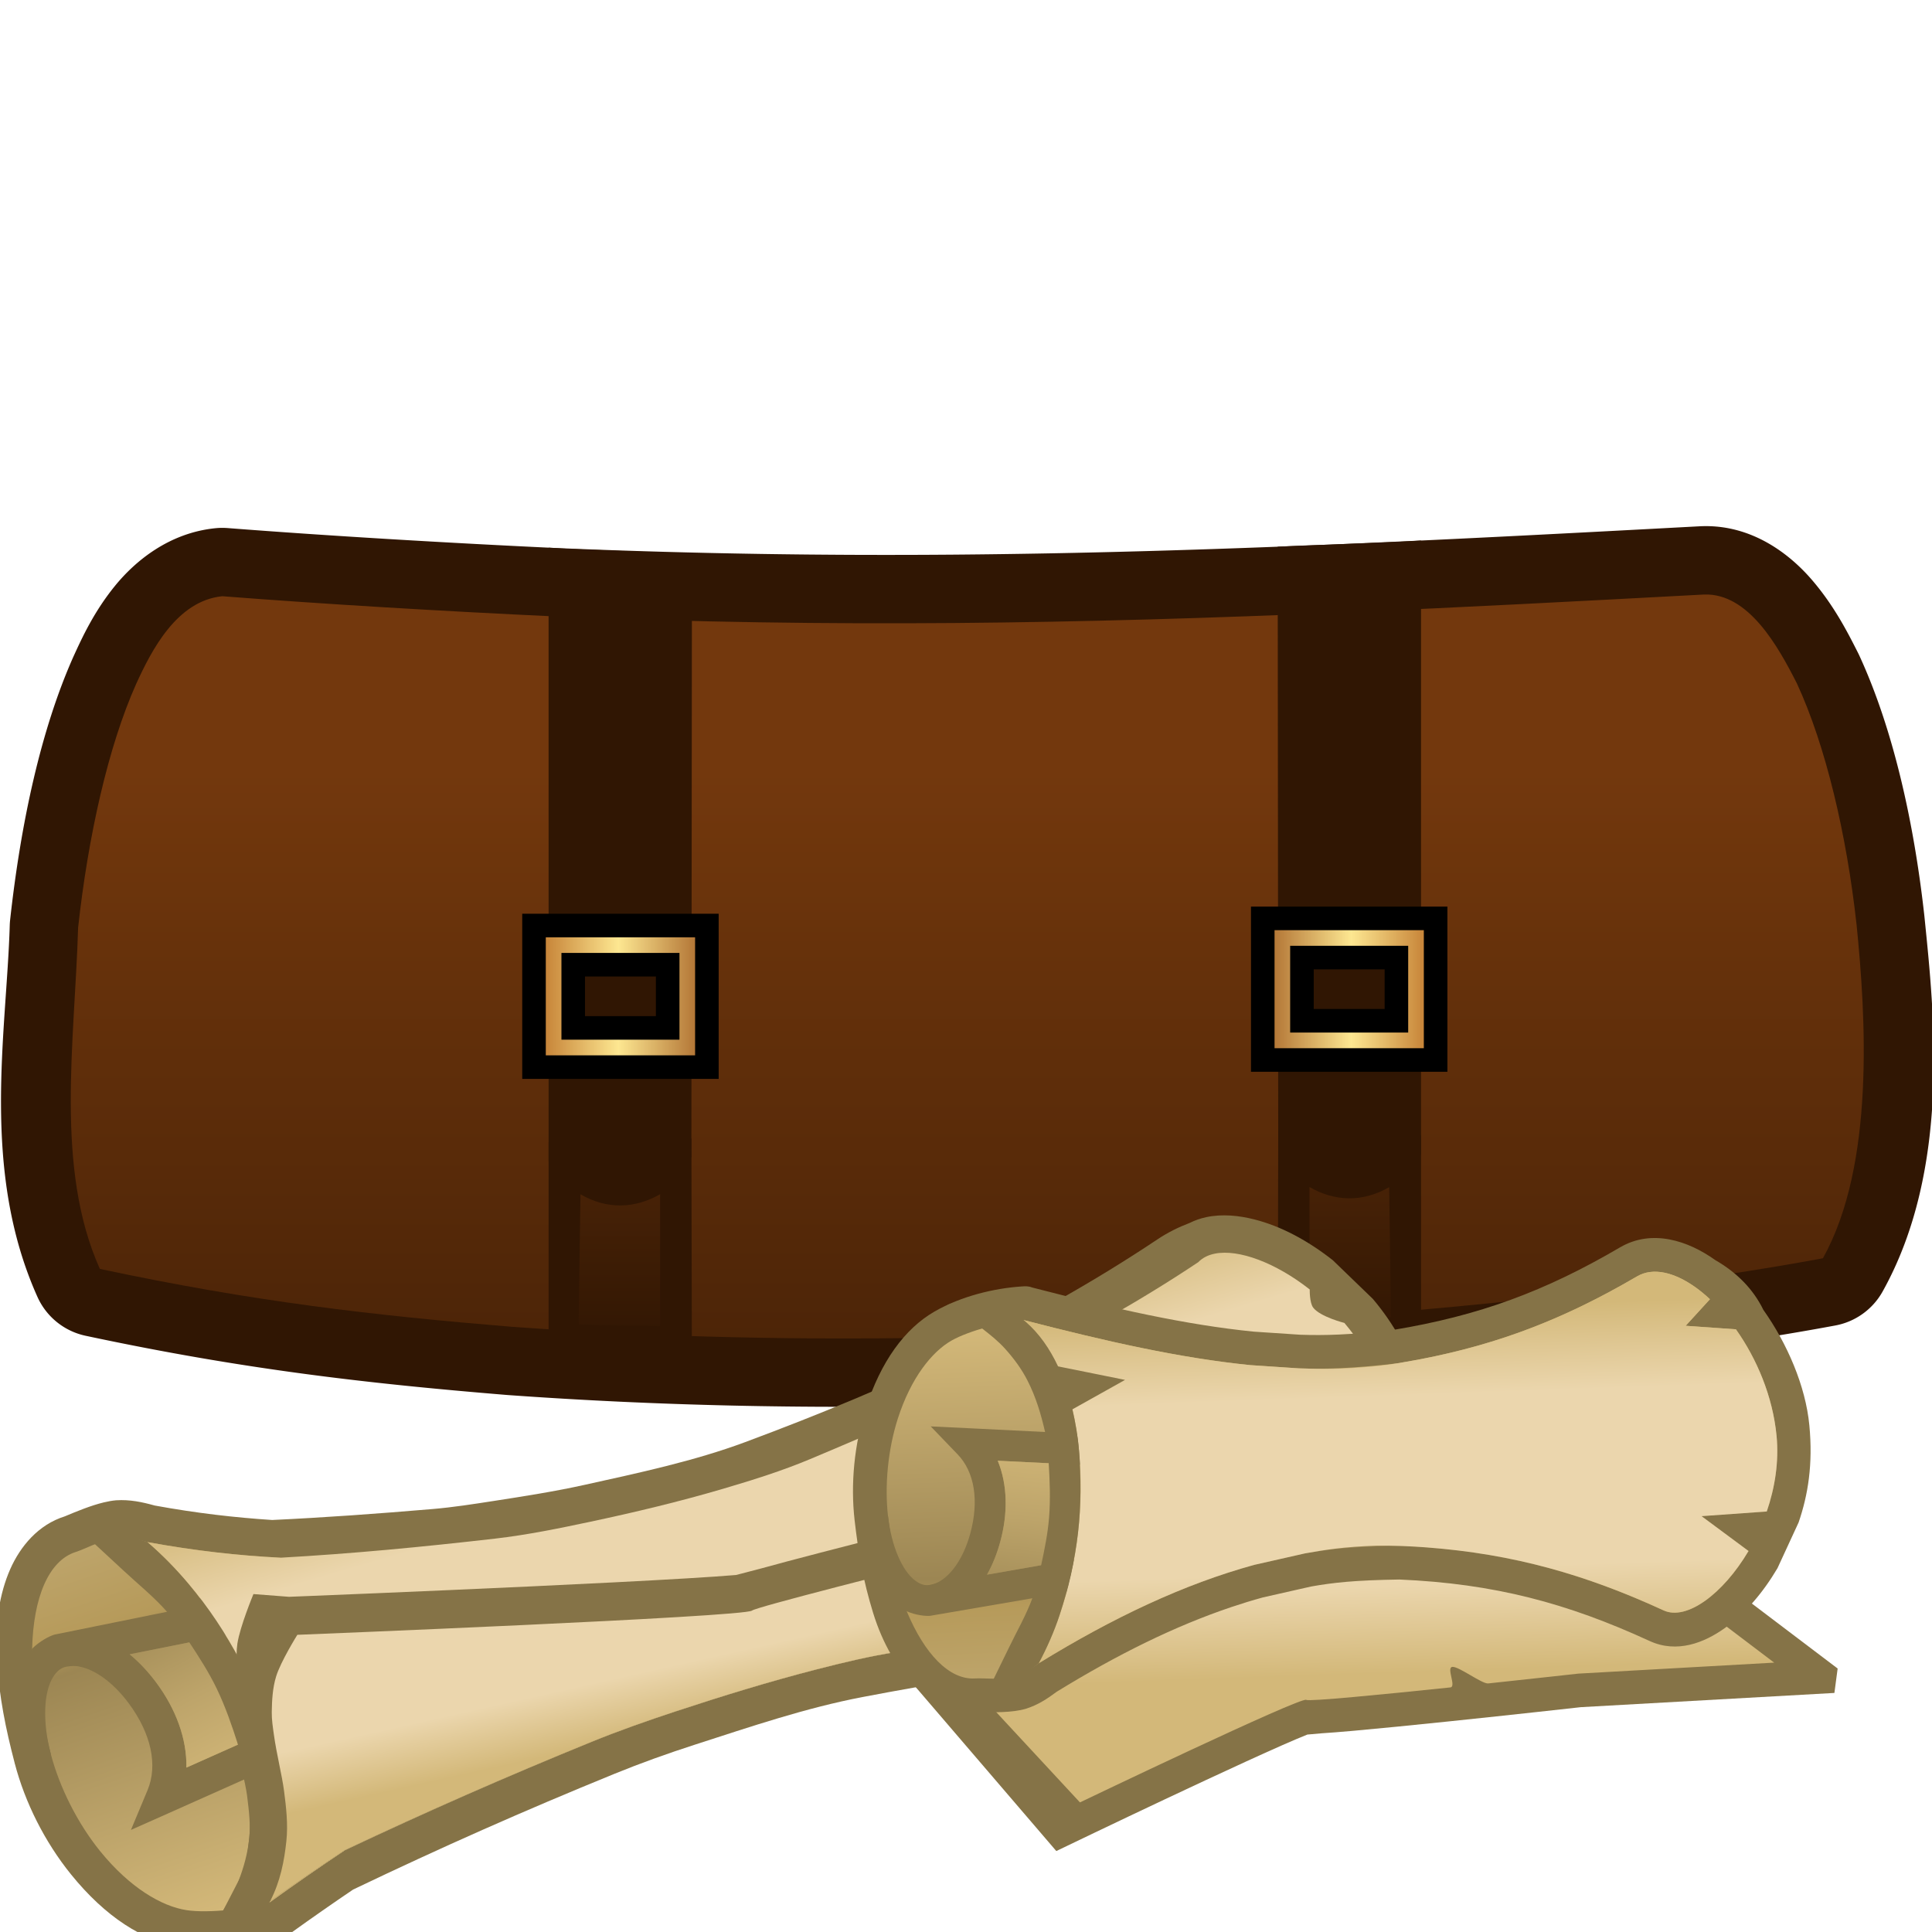 <svg height="500" viewBox="0 0 132.292 132.292" width="500" xmlns="http://www.w3.org/2000/svg" xmlns:xlink="http://www.w3.org/1999/xlink"><linearGradient id="a"><stop offset="0" stop-color="#73380d"/><stop offset="1" stop-color="#301603"/></linearGradient><linearGradient id="b" gradientUnits="userSpaceOnUse" spreadMethod="pad" x1="277.528" x2="291.031" y1="91.143" y2="91.143"><stop offset="0" stop-color="#9f571d"/><stop offset=".511" stop-color="#fde791"/><stop offset="1" stop-color="#b7671e"/></linearGradient><linearGradient id="c" gradientTransform="matrix(-.699 0 0 .699 473.286 27.425)" gradientUnits="userSpaceOnUse" x1="270.445" x2="270.445" xlink:href="#a" y1="81.819" y2="126.113"/><linearGradient id="d" gradientUnits="userSpaceOnUse" x1="268.336" x2="268.336" xlink:href="#a" y1="75.56" y2="144.935"/><linearGradient id="e" gradientUnits="userSpaceOnUse" x1="24.154" x2="47.18" xlink:href="#f" y1="66.368" y2="96.998"/><linearGradient id="f"><stop offset="0" stop-color="#d3b879"/><stop offset=".25" stop-color="#ebd6ad"/><stop offset=".5" stop-color="#ebd6ad"/><stop offset=".75" stop-color="#ebd6ad"/><stop offset="1" stop-color="#d3b879"/></linearGradient><linearGradient id="g" gradientUnits="userSpaceOnUse" x1="21.193" x2="44.479" xlink:href="#h" y1="67.184" y2="97.86"/><linearGradient id="h"><stop offset="0" stop-color="#d3b879"/><stop offset=".286" stop-color="#bda46a"/><stop offset=".708" stop-color="#9c8653"/><stop offset=".79" stop-color="#b69a5a"/><stop offset="1" stop-color="#bda46a"/></linearGradient><linearGradient id="i" gradientUnits="userSpaceOnUse" x1="29.48" x2="45.497" xlink:href="#j" y1="74.917" y2="103.648"/><linearGradient id="j"><stop offset="0" stop-color="#d3b879"/><stop offset=".286" stop-color="#bda46a"/><stop offset=".5" stop-color="#a8915b"/><stop offset=".79" stop-color="#bda46a"/><stop offset="1" stop-color="#d3b879"/></linearGradient><linearGradient id="k" gradientUnits="userSpaceOnUse" x1="24.89" x2="47.916" xlink:href="#f" y1="63.626" y2="94.256"/><linearGradient id="l" gradientTransform="matrix(-2.729 -2.614 2.614 -2.729 1629.801 1610.742)" gradientUnits="userSpaceOnUse" x1="21.193" x2="44.479" xlink:href="#h" y1="67.184" y2="97.86"/><linearGradient id="m" gradientTransform="matrix(-2.729 -2.614 2.614 -2.729 1629.801 1610.742)" gradientUnits="userSpaceOnUse" x1="29.48" x2="45.497" xlink:href="#j" y1="74.917" y2="103.648"/><linearGradient id="n" gradientTransform="matrix(-2.729 -2.614 2.614 -2.729 1595.471 1737.019)" gradientUnits="userSpaceOnUse" x1="54.054" x2="70.901" xlink:href="#f" y1="93.022" y2="110.74"/><linearGradient id="o" gradientTransform="matrix(-4.626 -2.614 4.431 -2.729 1582.946 1610.742)" gradientUnits="userSpaceOnUse" x1="24.89" x2="47.916" xlink:href="#f" y1="63.626" y2="94.256"/><g><g stroke-width="1.018" transform="matrix(.983 0 0 .983 -195.545 -21.508)"><path d="m317.48 58.533a4.763 4.763 0 0 0 -.098.004c-9.139.489-16.357.87-24.928 1.242-18.551.79-35.428 1.076-54.498.289-7.86-.366-16.286-.869-23.178-1.404a4.763 4.763 0 0 0 -.844.01c-3.207.322-5.575 2.262-7.016 4.039-1.441 1.777-2.265 3.569-2.836 4.816a4.763 4.763 0 0 0 -.016.035c-2.305 5.146-3.701 11.715-4.436 18.414a4.763 4.763 0 0 0 -.025.377c-.222 7.501-2.042 17.011 1.93 25.863a4.763 4.763 0 0 0 3.354 2.709c10.943 2.332 19.505 3.313 29.33 4.123a4.763 4.763 0 0 0 .049.004c20.907 1.505 41.239.828 62.887-1.092l-.004.002c9.887-.866 20.391-2.033 29.627-3.754a4.763 4.763 0 0 0 3.287-2.363c4.787-8.585 3.592-19.415 2.92-26.066a4.763 4.763 0 0 0 -.004-.043c-.73-6.63-2.197-13.144-4.566-18.256a4.763 4.763 0 0 0 -.074-.15c-.7-1.382-1.649-3.259-3.205-5.066s-4.183-3.847-7.656-3.732zm.055 9.533c.028.036.124.115.383.416.557.646 1.27 1.882 1.879 3.074 1.64 3.567 3.07 9.384 3.713 15.205.556 5.526.576 13.571-1.102 18.48-8.145 1.392-17.275 2.46-26.088 3.232a4.763 4.763 0 0 0 -.004.002c-21.313 1.89-41.086 2.536-61.34 1.08-8.718-.719-16.272-1.663-25.352-3.465-1.336-5.064-.734-11.943-.506-19.182.662-5.957 2.043-11.871 3.637-15.436.487-1.061 1.068-2.152 1.562-2.762.447-.551.51-.51.51-.506 6.894.526 15.02 1.019 22.711 1.377a4.763 4.763 0 0 0 .025.002c19.399.801 36.6.506 55.301-.291a4.763 4.763 0 0 0 .004 0c8.496-.369 15.705-.749 24.666-1.229z" fill="#301603" stroke-linecap="round" stroke-linejoin="round" stroke-width="1.018"/><path d="m328.248 86.259c-.688-6.244-2.143-12.435-4.154-16.775-1.319-2.603-3.374-6.293-6.456-6.191-9.141.489-16.381.87-24.977 1.244-18.627.794-35.666 1.085-54.901.291-7.912-.368-16.381-.874-23.349-1.416-3.177.319-4.936 3.783-5.995 6.099-1.955 4.366-3.352 10.636-4.048 16.986-.236 7.954-1.632 16.759 1.515 23.773 10.717 2.284 18.99 3.232 28.73 4.035 20.585 1.482 40.64.82 62.124-1.085 9.807-.859 20.194-2.019 29.17-3.691 3.631-6.511 2.994-16.814 2.342-23.27z" fill="url(#d)" stroke-linecap="round" stroke-linejoin="round" stroke-width="9.693"/><g stroke-width="1.018"><g transform="translate(8.629 -.359)"><path d="m289.285 101.308v16.949c-1.851.1-8.138.737-9.986.811l.038-18.039c.899.515 4.031 2.37 5.034 2.35.96-.019 4.075-1.589 4.914-2.071z" fill="#301603" stroke-width=".208"/><path d="m279.299 60.322c1.852-.105 8.139-.29 9.986-.43v42.738c-.232.748-1.053 1.578-2.03 2.191-.97.608-2.095 1.002-2.951.889-1.09-.046-1.966-.319-2.668-.716-1.23-.694-1.926-1.764-2.298-2.644z" fill="#301603" stroke-width=".208"/><path d="m281.518 104.927v9.2c1.851-.074 3.827-.031 5.674-.13l-.127-9.061c-.899.515-1.851.794-2.853.774-.96-.019-1.856-.3-2.694-.782z" fill="url(#c)" stroke-width=".208"/><path d="m287.065 64.761c-1.852.141-3.701.134-5.547.239l0 35.562c1.135 1.334 2.075 1.806 2.762 1.82.69.014 1.608-.392 2.785-1.81z" fill="url(#c)" stroke-width=".208"/><path d="m278.259 86.212v9.864h12.042v-9.864h-12.042zm2.731 2.73h6.58v4.402h-6.581v-4.402z" fill="url(#b)" stroke="#000" stroke-width="1.641"/></g><g transform="matrix(-1 0 0 1 526.426 .138)"><path d="m289.285 101.308v16.949c-1.851.1-8.138.737-9.986.811l.038-18.039c.899.515 4.031 2.37 5.034 2.35.96-.019 4.075-1.589 4.914-2.071z" fill="#301603" stroke-width=".208"/><path d="m279.299 60.322c1.852-.105 8.139-.29 9.986-.43v42.738c-.232.748-1.053 1.578-2.03 2.191-.97.608-2.095 1.002-2.951.889-1.09-.046-1.966-.319-2.668-.716-1.23-.694-1.926-1.764-2.298-2.644z" fill="#301603" stroke-width=".208"/><path d="m281.518 104.927v9.2c1.851-.074 3.827-.031 5.674-.13l-.127-9.061c-.899.515-1.851.794-2.853.774-.96-.019-1.856-.3-2.694-.782z" fill="url(#c)" stroke-width=".208"/><path d="m287.065 64.761c-1.852.141-3.701.134-5.547.239l0 35.562c1.135 1.334 2.075 1.806 2.762 1.82.69.014 1.608-.392 2.785-1.81z" fill="url(#c)" stroke-width=".208"/><path d="m278.259 86.212v9.864h12.042v-9.864h-12.042zm2.731 2.73h6.58v4.402h-6.581v-4.402z" fill="url(#b)" stroke="#000" stroke-width="1.641"/></g></g></g><g stroke-width="1.456" transform="matrix(-.178 .039 .039 .178 272.667 -181.536)"><path d="m1723.443 1385.76c1.4.846 2.765.957 4.344 1.094 11.291.974 25.248-.113 37.238-4.725 13.507-5.194 25.383-17.245 34.514-35.443 7.08-14.108 11.13-30.182 11.746-45.215.572-13.983.323-25.499-1.658-39.207-1.981-13.708-6.637-24.801-12.227-32.469-5.59-7.668-13.936-14.166-24.336-15.086-4.979-.909-10.453-1.879-15.395-1.988-1.647-.036-3.235.023-4.726.213-5.178.798-9.396 2.724-13.775 5.035-14.792 6.194-28.418 10.842-41.945 14.751-19.686 3.356-39.251 6.177-59.828 8.888-7.535.993-15.248 1.459-22.926 1.938-11.58.722-23.207 1.429-34.852 1.404-20.822-.045-42.041.089-62.289-2.775-58.892-8.332-114.334-20.414-167.67-41.283-4.267-1.669-8.669-2.766-13.112-3.425-2.164-.543-4.343-.794-6.509-.784-6.158.027-12.204 2.047-17.432 4.66-9.294 4.646-17.919 12.006-25.578 21.307l-11.609 17.447c-5.628 10.692-9.668 22.939-10.635 39.271-.967 16.332 3.864 35.002 11.521 50.375 2.853 9.206 8.476 17.044 16.664 23.615 9.825 9.612 23.922 16.901 38.244 11.262 1.784-.703 3.558-1.368 5.332-2.025 53.734-11.721 104.418-15.952 158.154-17.404 21.826-.59 43.636 1.893 65.199 3.971 10.839 1.045 21.612 2.433 32.148 4.262 36.5 6.334 69.314 13.033 105.176 21.453 8.38 3.335 17.016 6.913 26.221 10.885z" fill="#857347"/><path d="m1757.029 1226.652c-.755.01-1.493.058-2.199.154-3.585.487-10.086 4.012-10.086 4.012-16.668 6.986-32.175 12.221-47.521 16.408v112.615c10.178 3.963 20.625 8.255 31.77 13.064 7.934.685 23.291-.876 31.008-3.844 8.82-3.392 19.061-12.779 27.027-28.656 6.068-12.091 9.747-26.717 10.271-39.508.524-12.79-.59-25.603-1.619-40.262-4.535-18.561-13.091-31.029-23.848-31.98-3.295-.291-9.515-2.076-14.803-2.004z" fill="url(#l)"/><path d="m1697.223 1251.484v20.244l40.244-.746 22.883-.424c-2.831 3.573-5.373 7.793-7.547 12.635-5.009 11.151-6.708 22.965-4.176 33.516l-20.791-4.291-30.613-6.32v13.229l30.105 6.166 30.787 6.369 15.877 3.26-9.307-13.277c-5.769-8.248-5.912-20.347-.084-33.324 4.336-9.657 10.136-15.24 14.836-17.334 1.745-.864 3.237-1.048 5.137-1.172 2.115-.041 3.922.912 5.727 2.766 4.588 4.71 7.524 15.331 7 28.121l13.984.57-15.604-40.834c-3.426-2.16-7.376-3.243-9.383-3.356l-43.096.676s-20.955-4.508-45.98-6.473z" fill="#857347"/><path d="m1760.35 1270.559-22.883.424-40.244.746v34.369l30.613 6.32 20.791 4.291c-2.533-10.551-.833-22.365 4.176-33.516 2.174-4.842 4.716-9.062 7.547-12.635z" fill="url(#m)"/><path d="m1773.064 1214.709-28.318 16.109c-4.214 5.603-8.37 11.993-11.662 18.494-5.276 10.419-9.709 21.347-12.83 32.602-3.059 11.031-4.756 22.459-5.68 33.869-.465 5.742-.326 11.702.078 17.281l-17.43 6.471v4.518l20.596 7.607c2.239 7.753 5.624 14.677 10.387 20.344.26.309.785.902.785.902s20.216 13.214 30.348 11.115c0 0-8.746-7.692-12.734-11.924-2.917-3.095-5.836-6.249-8.154-9.815-2.941-4.524-5.395-9.118-7.184-14.508-2.375-7.159-3.425-14.758-3.938-22.283-.296-4.351.102-8.732.508-13.074.699-7.478 1.576-14.98 3.311-22.287 1.553-6.54 3.91-12.874 6.32-19.148 1.701-4.429 3.437-8.876 5.736-13.025 3.658-6.601 8.45-12.507 12.732-18.721 5.659-8.211 17.129-24.527 17.129-24.527z" fill="#857347"/><path d="m1616.904 1257.482c-12.022 1.225-24.315 1.393-36.514 1.469-17.045.107-34.155-.228-51.082-1.416-11.608-.815-23.279-1.851-34.44-3.902-55.041-10.118-107.937-21.36-158.323-41.074-1.914-1.268-4.21-1.84-6.769-1.793-9.138.17-21.621 8.245-31.943 20.779 0 0 1.17 4.846.193 6.946-1.837 3.945-10.22 8.125-10.22 8.125-4.852 9.219-8.222 19.609-8.863 30.432-.979 16.567 3.236 33.092 9.893 46.455l20.43 4.662-11.672 9.371c1.675 2.13 3.39 4.078 5.162 5.811 7.73 7.563 16.163 11.064 23.326 8.244 3.509-1.382 6.992-2.645 10.463-3.834 47.89-9.683 93.779-13.302 141.998-16.358 10.239-.649 20.614-.423 30.892-.053 18.458.664 36.829 2.197 55.045 4.074 11.225 1.157 22.421 2.525 33.353 4.42 34.407 5.965 65.993 12.332 99.389 20.004 10.178 3.963 20.623 8.254 31.767 13.063-.266-.297-.525-.593-.785-.902-4.898-5.948-7.989-13.117-10.387-20.344-1.98-5.968-2.623-12.332-3.166-18.596-.498-5.739-.422-11.375-.078-17.281.642-11.062 2.564-22.57 5.68-33.869 3.115-11.299 7.423-22.386 12.838-32.609 3.535-6.674 7.441-12.884 11.654-18.486h-0c-16.669 6.986-32.177 12.221-47.523 16.408-26.461 4.26-52.641 7.436-80.318 10.256z" fill="url(#o)"/><path d="m1294.809 1354.957c7.505 7.484 24.114-.547 31.277-3.367 3.509-1.382 6.992-2.645 10.461-3.834 47.888-9.683 93.775-13.302 141.994-16.358 10.239-.649 20.615-.423 30.895-.053 18.458.665 36.828 2.198 55.045 4.074 11.225 1.156 22.416 2.534 33.353 4.42 34.322 5.917 66.034 12.317 99.389 19.906 10.091 3.892 20.418 8.076 31.375 12.709l21.209 14.06-3.203-14.416-8.154-9.816c-3.725-4.505-5.21-8.594-7.346-15.033-1.327-4.002-1.968-9.261-2.5-15.395-.419-4.831.069-13.008-.768-19.438-.922-7.089-3.189-13.937-4.666-20.932-1.133-5.367-1.271-11.011-3.217-16.139-2.32-6.115-9.895-16.942-9.895-16.942l-12.836 3.867-6.84 1.215s-41.345 7.346-83 14.457c-20.828 3.556-41.757 7.055-57.412 9.516-7.827 1.23-14.381 2.206-18.596 2.76l-9.955-.393c-5.898-.326-13.672-.663-22.877-1.02-18.409-.713-42.415-1.486-66.324-2.205-47.413-1.425-93.586-2.601-94.629-2.648l-105.447-10.354-2.898 9.836 54.815 61.004z" fill="#857347"/><path d="m1728.598 1372.455c-5.291-6.399-8.382-13.568-10.779-20.795-1.98-5.968-2.623-12.332-3.166-18.596-.498-5.739-.226-14.324-.793-21.459-.222-2.791-.384-5.611-1.02-8.338-1.025-4.396-2.261-8.847-4.471-12.783-2.868-5.108-11.146-13.589-11.146-13.589-.011.001-165.708 29.443-168.847 27.669-1.617-.914-52.635-2.643-101.719-4.106-4.558-.136.824 8.445-3.66 8.314-4.484-.13-18.835-8.974-23.162-9.098-34.887-.993-62.809-1.706-63.449-1.727l-81.416-8.027 43.588 49.379-.348 3.984c.052.03.889.527.889.527 7.73 7.563 19.823 10.597 26.986 7.777 3.509-1.382 6.992-2.645 10.461-3.834 47.888-9.683 93.775-13.302 141.994-16.358 10.239-.649 20.615-.423 30.895-.053 18.458.665 36.828 2.198 55.045 4.074 11.225 1.156 22.416 2.534 33.353 4.42 34.322 5.917 66.034 12.317 99.389 19.906 10.091 3.892 20.418 8.076 31.375 12.709z" fill="url(#n)" stroke-width="40.762"/></g><g stroke-width="1.607" transform="matrix(.51 .356 -.356 .51 80.198 49.205)"><g stroke-width="1.607"><path d="m120.023 43.76-22.252-.865-3.808-3.99-47.969 23.363-20.551 31.539 2.525 1.596 9.726 8.06 23.295 6.011 2.293-4.059s3.317-5.868 6.711-11.725c1.697-2.928 3.416-5.857 4.73-8.018.657-1.08 1.218-1.974 1.592-2.535l1.193-1c.724-.575 1.663-1.35 2.766-2.275 2.206-1.852 5.054-4.296 7.881-6.74 5.606-4.847 11.026-9.608 11.119-9.689l21.995-17.264z" fill="#857347" stroke-width="1.607"/><path d="m29.948 92.27 8.872 6.715 21.237 4.608s13.292-23.519 13.97-23.519c.35 0 6.418-5.178 12.219-10.199.539-.466-1.639-1.525-1.109-1.984.529-.459 3.765-.319 4.276-.763 4.15-3.608 7.513-6.561 7.513-6.561l16.994-13.339-17.979-.699-3.013-3.001-43.967 21.414z" fill="url(#e)" stroke-width="11.907"/></g><path d="m83.209 14.6c-3.636-.039-7.664 1.149-9.368 4.848v.001c-4.009 8.704-8.405 15.042-15.292 21.764-3.688 3.249-5.781 4.789-8.077 6.281l-4.404 2.657c-6.491 3.628-14.024 6.714-22.785 9.976-.422.095-.704.323-1.03.586-2.336 1.88-4.803 4.642-6.25 7.718-1.63 3.465-1.694 7.941-.108 13.089 1.229 3.991 3.397 7.804 6.031 10.789 2.45 2.777 4.605 4.931 7.492 7.188 2.887 2.257 5.807 3.524 8.278 3.966 2.471.442 5.255.156 7.411-1.571 1.49-.983 3.169-2.106 4.17-3.343.843-1.1 1.297-2.24 1.711-3.484 3.146-7.231 6.559-13.417 10.433-18.653.727-.982 1.469-1.93 2.23-2.846l3.672-4.031c1.754-1.752 3.52-3.302 7.53-6.195 8.806-5.597 16.625-8.445 26.457-10.216 3.282-.592 5.045-3.294 5.97-5.883.926-2.589 1.227-5.574.988-8.752l-.975-5.458c-.881-3.073-2.351-6.153-5.155-9.451-2.804-3.298-7.144-5.981-11.421-7.517-2.23-1.237-4.739-1.705-7.506-1.462z" fill="#857347"/><path d="m19.354 70.008c-1.065 2.262-1.304 5.93.08 10.422 1.054 3.421 3.027 6.889 5.268 9.429 2.241 2.54 4.799 4.784 7.678 7.397 4.264 2.716 8.18 3.533 10.409 1.746.781-.626 2.648-1.578 3.587-2.758.596-.749 1.193-2.613 1.193-2.613 3.846-8.847 8.131-16.302 13.255-22.464l3.847-4.224c1.893-1.893 3.891-3.642 8.093-6.669 9.216-5.873 17.66-8.953 27.887-10.796 2.732-.493 4.333-5.229 3.922-10.713l-6.441-.183 5.599-4.532c-.76-2.65-2.018-5.252-3.876-7.437-2.845-3.345-6.675-5.73-10.392-7.065l-4.757 2.848.515-3.927c-.71-.1-1.394-.159-2.05-.165v-0c-2.861-.03-5.114.844-5.966 2.694-4.173 9.06-8.931 15.915-16.138 22.936-3.84 3.388-6.155 5.094-8.597 6.68l-4.569 2.757c-6.779 3.792-14.491 6.938-23.326 10.228-1.641 1.321-4.29 4.43-5.221 6.409z" fill="url(#g)"/><path d="m32.379 97.255c1.05-.214 2.003-.73 2.407-1.076l8.111-8.017 21.746-21.493c-.126-1.392-.548-2.681-.98-3.968l-22.054 21.922-4.295 4.269c-.113-1.201-.399-2.472-.87-3.795-1.084-3.047-2.921-5.616-5.336-7.169l4.758-2.985 25.814-16.195c-1.783-2.492-2.189-3.016-2.069-2.789l-26.041 16.393-7.048 4.417-3.63 2.283 4.208.834c2.612.52 4.853 2.806 6.115 6.352.939 2.639.853 4.767.338 6.027-.175.484-.427.793-.767 1.164-.397.395-.916.543-1.6.519-1.739-.06-4.243-1.552-6.484-4.092l-2.776 2.45z" fill="#857347"/><path d="m63.663 62.702-22.054 21.922-4.295 4.269c-.113-1.201-.399-2.472-.87-3.795-1.084-3.047-2.921-5.616-5.336-7.169l4.758-2.985 25.814-16.195" fill="url(#i)"/><path d="m47.569 93.631c3.846-8.847 8.132-16.302 13.255-22.464l3.847-4.224c1.585-1.585 3.055-3.029 6.018-5.245 1.513-1.08 3.111-2.094 4.597-2.973 8.261-4.88 16.077-7.573 25.365-9.247 2.732-.493 4.334-5.229 3.922-10.713l-6.441-.183 5.599-4.532c-.76-2.65-2.018-5.252-3.876-7.437-2.845-3.345-6.675-5.73-10.392-7.066l-4.757 2.848.515-3.927c-.71-.1-1.394-.159-2.05-.166l-0.0 0c-2.861-.03-5.114.844-5.966 2.694-3.818 8.289-8.086 14.692-14.311 21.105-1.183 1.186-2.21 2.254-3.473 3.346-3.012 2.582-4.83 3.788-6.951 5.165l-4.569 2.757c-6.779 3.792-14.49 6.938-23.326 10.228.105.008.209.017.315.028 2.024.24 3.927 1.044 5.708 1.986 1.47.778 2.758 1.877 4.008 2.974 1.145 1.005 2.163 2.096 3.178 3.287 1.902 2.231 3.641 4.782 5.113 7.511 1.473 2.729 2.679 5.636 3.515 8.581.546 1.922.936 3.823 1.156 5.665z" fill="url(#k)"/><path d="m28.739 68.816c1.764.933 3.355 2.193 4.831 3.537.853.777 1.578 1.687 2.296 2.591 1.235 1.557 2.44 3.15 3.446 4.864.9 1.534 1.609 3.175 2.297 4.815.485 1.158.968 2.325 1.288 3.539.509 1.931.675 3.936.993 5.907.421 2.605 1.216 7.821 1.216 7.821l2.463-8.261c-.22-1.842-.596-3.823-1.156-5.668-.899-2.956-2.052-5.856-3.515-8.578-1.434-2.668-3.202-5.162-5.113-7.511-.962-1.182-2.079-2.295-3.178-3.287l2.897-5.976-6.905 3.002c-1.847-1.072-3.761-1.775-5.708-1.986-.106-.012-.315-.028-.315-.028s-6.281 1.175-7.833 3.43c0 0 3.079-.131 4.616-.053 1.124.058 2.259.126 3.354.383 1.39.326 2.699.755 4.028 1.458z" fill="#857347"/></g></g></svg>